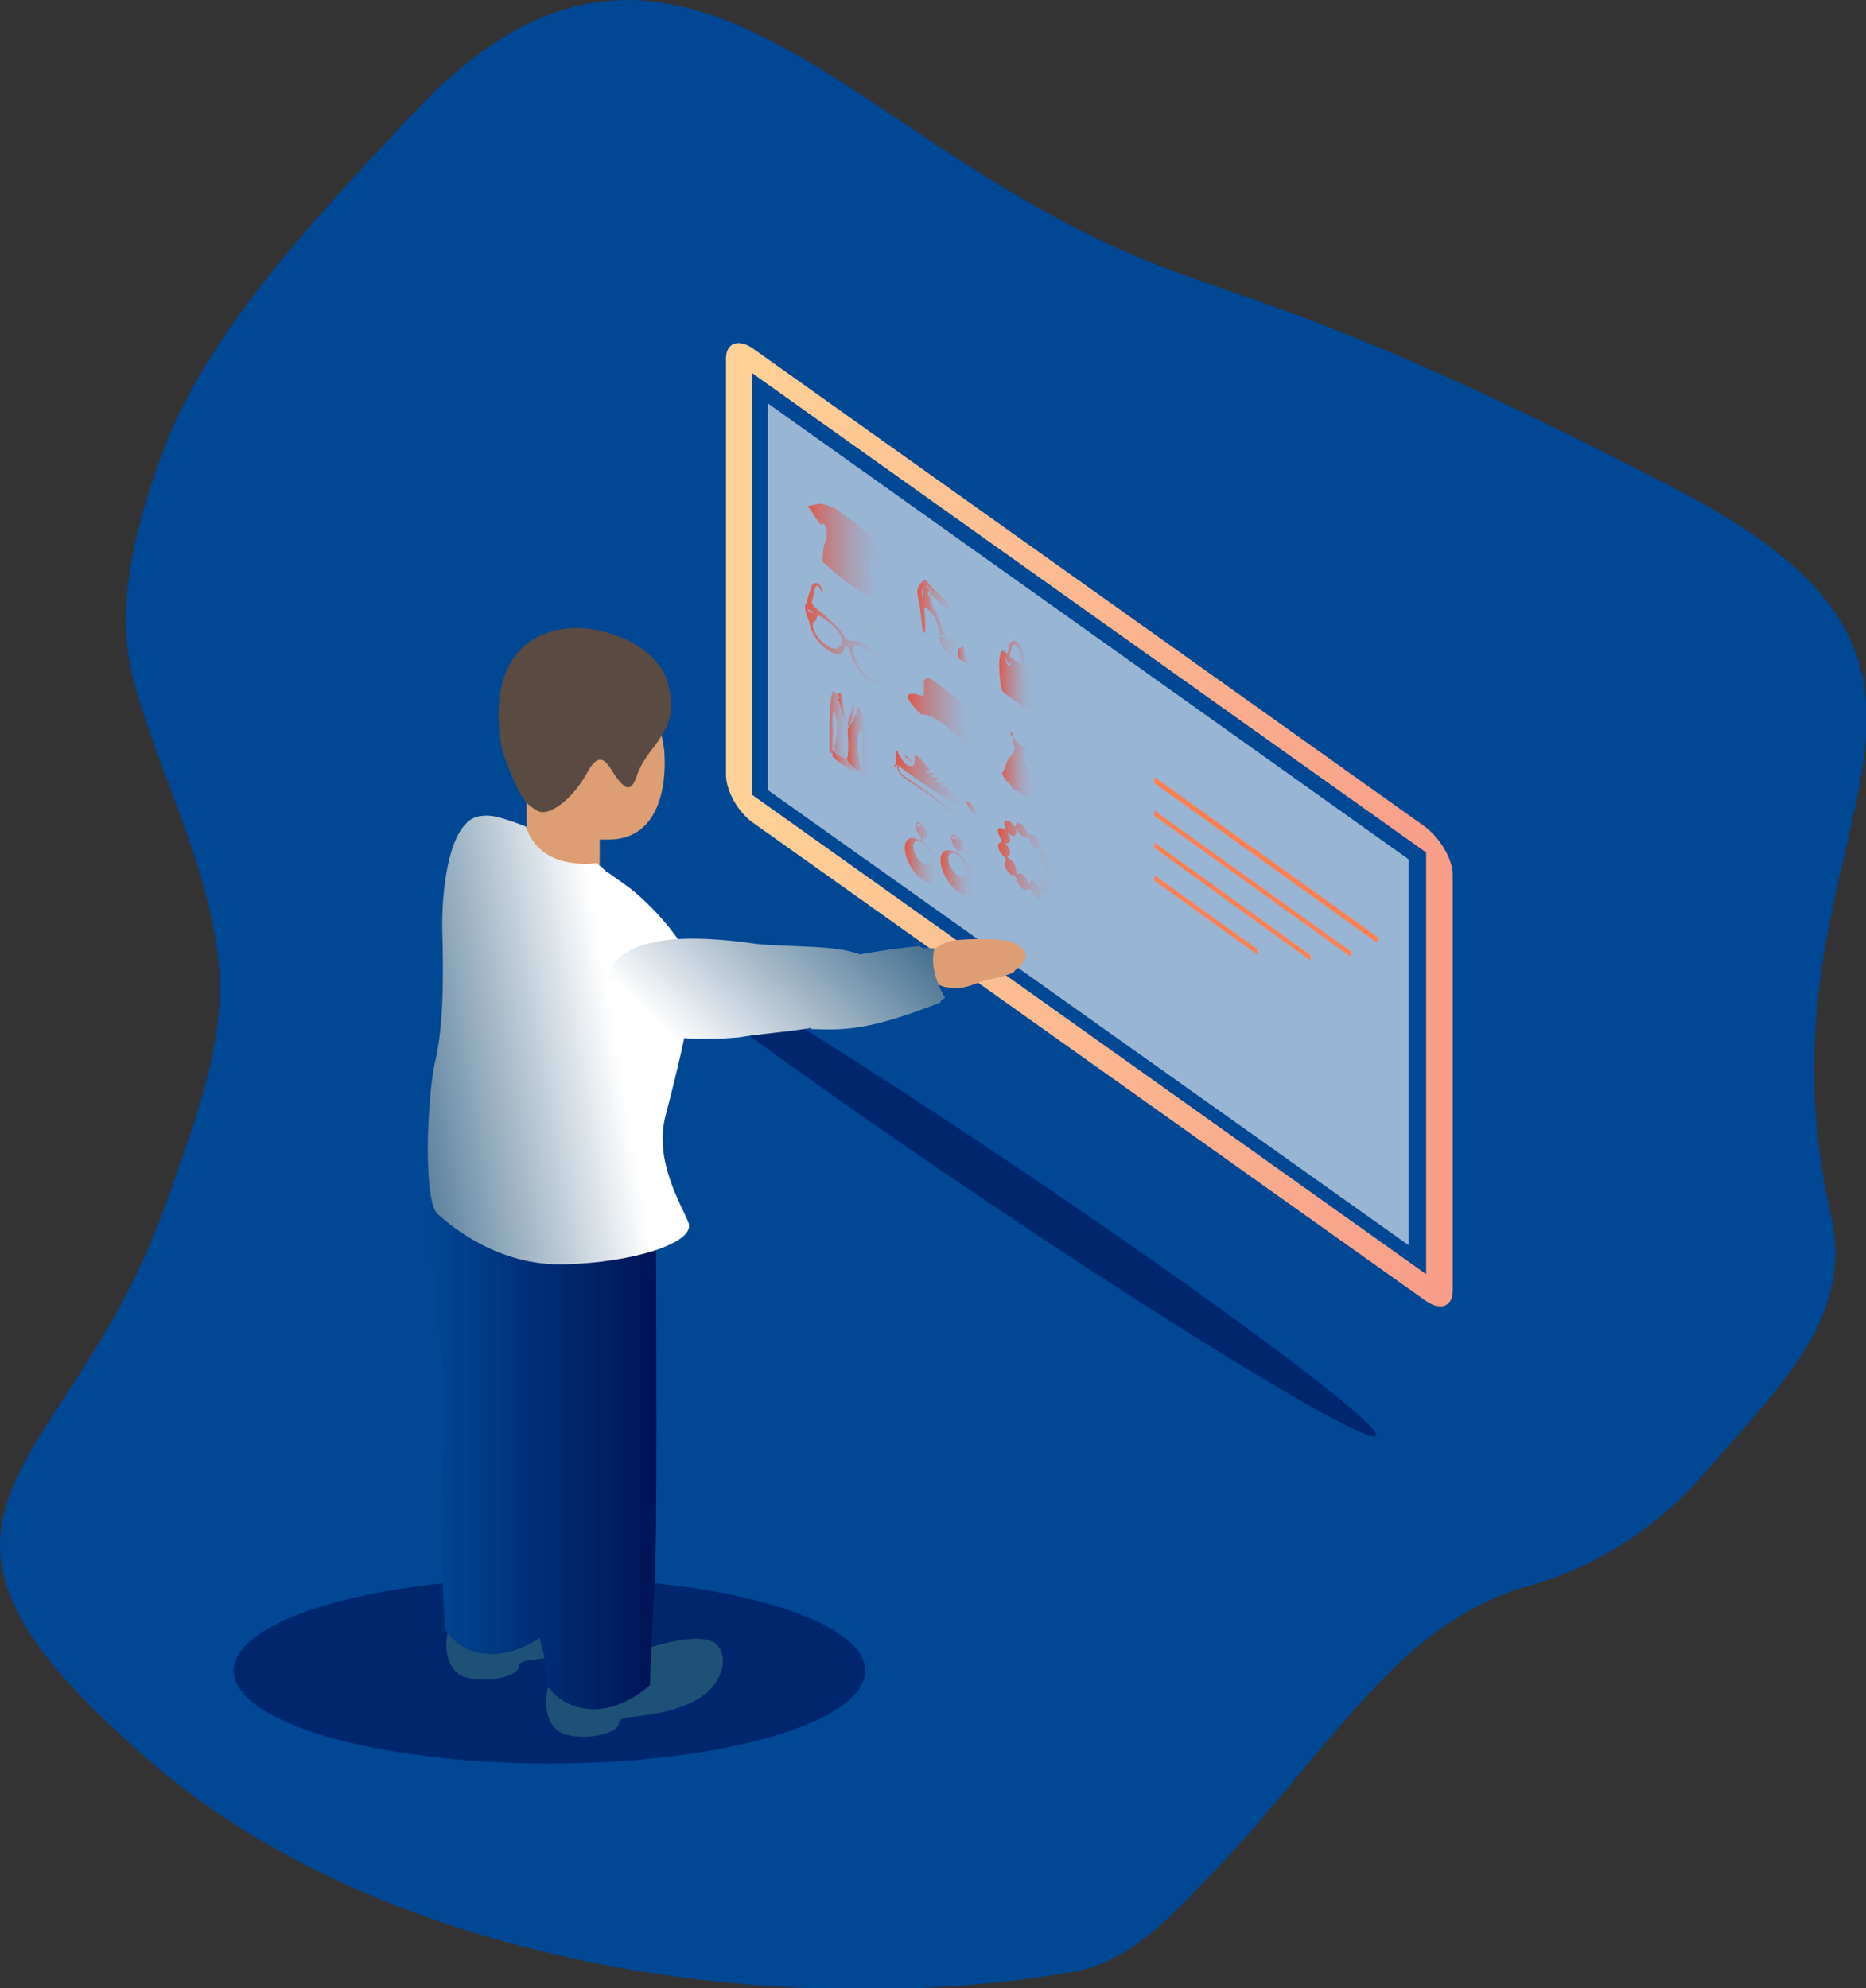 <?xml version="1.0" encoding="utf-8"?>
<!-- Generator: Adobe Illustrator 21.0.2, SVG Export Plug-In . SVG Version: 6.00 Build 0)  -->
<svg version="1.1" id="Layer_1" xmlns="http://www.w3.org/2000/svg" xmlns:xlink="http://www.w3.org/1999/xlink" x="0px" y="0px"
	 viewBox="0 0 245.2 261.2" style="enable-background:new 0 0 245.2 261.2;" xml:space="preserve">
<rect x="0" y="0" width="245.2" height="261.2" fill="#333333" stroke="none"/>
<style type="text/css">
	.st0{fill:#004794;}
	.st1{opacity:0.6;fill:#001355;enable-background:new    ;}
	.st2{fill:url(#SVGID_1_);}
	.st3{opacity:0.6;fill:#FFFFFF;enable-background:new    ;}
	.st4{fill:url(#SVGID_2_);}
	.st5{fill:#FF7F50;}
	.st6{fill:url(#SVGID_3_);}
	.st7{fill:url(#SVGID_4_);}
	.st8{fill:url(#SVGID_5_);}
	.st9{fill:url(#path3536_1_);}
	.st10{fill:url(#SVGID_6_);}
	.st11{fill:url(#SVGID_7_);}
	.st12{fill:url(#SVGID_8_);}
	.st13{fill:url(#SVGID_9_);}
	.st14{fill:url(#SVGID_10_);}
	.st15{fill:url(#SVGID_11_);}
	.st16{fill:url(#SVGID_12_);}
	.st17{fill:url(#SVGID_13_);}
	.st18{fill:url(#SVGID_14_);}
	.st19{fill:url(#SVGID_15_);}
	.st20{fill:url(#SVGID_16_);}
	.st21{fill:url(#SVGID_17_);}
	.st22{fill:url(#SVGID_18_);}
	.st23{fill:url(#SVGID_19_);}
	.st24{fill:#BE9B53;}
	.st25{fill:#DD9E73;}
	.st26{fill:url(#SVGID_20_);}
	.st27{fill:#1E5177;}
	.st28{fill:url(#SVGID_21_);}
	.st29{fill:#594A42;}
	.st30{fill:url(#SVGID_22_);}
	.st31{fill:url(#SVGID_23_);}
</style>
<path class="st0" d="M182.6,219.7c5.2-5.2,11.4-9.5,18.5-11.4c8.6-2.4,16.9-7.7,23.2-15.1c9.2-10.8,19.4-19.9,16.3-33.5
	c-11.6-50.6,28.6-70-20.1-95.3c-60.2-31.3-60.1-22.7-88.2-39.5s-49.1-40.9-78-10C43,27,27.8,42.7,21.7,58.6
	c-3.6,9.3-6.8,20.9-4.2,30.6c3.4,12.7,10.3,25,11.3,38.3c0.7,10.2-3.5,20.6-6.8,30.1c-13,37.3-41.6,40.5-1.2,74.7
	c30.6,25.8,81.5,33.4,120.1,26.8c8.1-1.4,13.6-8.1,19.1-13.7C167.9,237.1,174.6,227.7,182.6,219.7z"/>
<path class="st1" d="M180.8,188.6c-0.7,1.5-23.5-12.2-50.9-30.6s-49-34.5-48.3-36s23.5,12.2,50.9,30.6S181.5,187.1,180.8,188.6z"/>
<ellipse class="st1" cx="72.2" cy="219.5" rx="41.5" ry="12.2"/>
<g>
	
		<linearGradient id="SVGID_1_" gradientUnits="userSpaceOnUse" x1="84.181" y1="125.136" x2="188.065" y2="125.136" gradientTransform="matrix(0.919 -1.852308e-02 0 1 18.017 -14.255)">
		<stop  offset="0" style="stop-color:#FFD297"/>
		<stop  offset="1" style="stop-color:#F89D89"/>
	</linearGradient>
	<path class="st2" d="M187.1,108.5L99.1,45.9c-2-1.5-3.7-0.9-3.7,1.2v54.7c0,2.1,1.6,5,3.7,6.4l88.1,62.6c2,1.5,3.7,0.9,3.7-1.2
		v-54.7C190.9,112.9,189.2,110,187.1,108.5z M187.4,167.4l-88.6-63V49l88.6,63V167.4z"/>
	<polygon class="st3" points="100.9,53 100.9,103.8 185.1,163.6 185.1,112.9 	"/>
	<g>
		
			<linearGradient id="SVGID_2_" gradientUnits="userSpaceOnUse" x1="58.944" y1="-133.008" x2="69.747" y2="-133.008" gradientTransform="matrix(1 0.743 0 1 47.166 157.716)">
			<stop  offset="0" style="stop-color:#DD594B"/>
			<stop  offset="5.000000e-02" style="stop-color:#DD594B;stop-opacity:0.91"/>
			<stop  offset="0.19" style="stop-color:#DD594B;stop-opacity:0.67"/>
			<stop  offset="0.34" style="stop-color:#DD594B;stop-opacity:0.46"/>
			<stop  offset="0.48" style="stop-color:#DD594B;stop-opacity:0.3"/>
			<stop  offset="0.62" style="stop-color:#DD594B;stop-opacity:0.17"/>
			<stop  offset="0.75" style="stop-color:#DD594B;stop-opacity:7.000000e-02"/>
			<stop  offset="0.88" style="stop-color:#DD594B;stop-opacity:2.000000e-02"/>
			<stop  offset="1" style="stop-color:#DD594B;stop-opacity:0"/>
		</linearGradient>
		<path class="st4" d="M115.2,74.3l1.7,0.2l-1-1.9c-1.1-1.8-2.3-2.9-2.8-3.3l0,0l0,0c-0.1-0.1-0.2-0.2-0.2-0.2s0,0,0,0l-2.9-2.1
			c0,0,0-0.1,0-0.1c-2-0.9-2.4-0.7-2.4-0.7l-1.5,0.3c0,0,0.6,0.7,0.8,1.1c0.3,0.4,0.9,1.3,0.9,1.3l0.5-0.1c0.6,1.4,0.2,2.4,0.2,2.4
			c-0.4,0.3-0.4,2.6-0.4,2.6c0.9,0.8,2.1,1.9,3.2,2.7c1.9,1.4,3.5,2.2,3.5,2.2c0-0.3-0.2-2.2-0.4-3.2c-0.2-1,0.1-2.3,0.1-2.3
			L115.2,74.3z"/>
		<g>
			<g>
				<polygon class="st5" points="181,123.9 151.7,102.9 151.7,102.1 181,123.1 				"/>
			</g>
			<g>
				<polygon class="st5" points="177.5,125.7 151.7,107.2 151.7,106.5 177.5,125 				"/>
			</g>
			<g>
				<polygon class="st5" points="172.2,126.2 151.7,111.4 151.7,110.7 172.2,125.5 				"/>
			</g>
			<g>
				<polygon class="st5" points="165.2,125.4 151.7,115.7 151.7,115 165.2,124.7 				"/>
			</g>
		</g>
		<g>
			
				<linearGradient id="SVGID_3_" gradientUnits="userSpaceOnUse" x1="108.808" y1="275.632" x2="110.909" y2="275.632" gradientTransform="matrix(0.891 0.64 0 1 28.78 -259.902)">
				<stop  offset="0" style="stop-color:#DD594B"/>
				<stop  offset="5.000000e-02" style="stop-color:#DD594B;stop-opacity:0.91"/>
				<stop  offset="0.19" style="stop-color:#DD594B;stop-opacity:0.67"/>
				<stop  offset="0.34" style="stop-color:#DD594B;stop-opacity:0.46"/>
				<stop  offset="0.48" style="stop-color:#DD594B;stop-opacity:0.3"/>
				<stop  offset="0.62" style="stop-color:#DD594B;stop-opacity:0.17"/>
				<stop  offset="0.75" style="stop-color:#DD594B;stop-opacity:7.000000e-02"/>
				<stop  offset="0.88" style="stop-color:#DD594B;stop-opacity:2.000000e-02"/>
				<stop  offset="1" style="stop-color:#DD594B;stop-opacity:0"/>
			</linearGradient>
			<path class="st6" d="M127.5,86.6c-0.2-0.2-0.5-0.4-0.7-0.6c-0.2-0.5-0.1-0.5-0.1-0.5c-0.1-0.2,0.2-0.3,0-0.4
				c-0.2-0.1-0.3-0.4-0.4,0c-0.1,0.1-0.2,0.1-0.4,0.1c0,0.1,0,0.3,0,0.6c0,0,0,0,0,0.1c0,0,0,0,0,0.1c0,0.1,0,0.2,0,0.3c0,0,0,0,0,0
				c0,0,0,0,0,0.1c0,0,0,0,0,0.1c0.8,0.5,1.5,0.9,1.6,0.9c0.1,0,0.3-0.3,0.2-0.5C127.5,86.7,127.5,86.6,127.5,86.6z M126.8,86.2
				c0.1,0.1,0.3,0.2,0.4,0.4c-0.1,0-0.2-0.1-0.3-0.1C126.9,86.3,126.8,86.3,126.8,86.2z"/>
			
				<linearGradient id="SVGID_4_" gradientUnits="userSpaceOnUse" x1="103.049" y1="272.993" x2="109.275" y2="272.993" gradientTransform="matrix(0.891 0.64 0 1 28.78 -259.902)">
				<stop  offset="0" style="stop-color:#DD594B"/>
				<stop  offset="5.000000e-02" style="stop-color:#DD594B;stop-opacity:0.91"/>
				<stop  offset="0.19" style="stop-color:#DD594B;stop-opacity:0.67"/>
				<stop  offset="0.34" style="stop-color:#DD594B;stop-opacity:0.46"/>
				<stop  offset="0.48" style="stop-color:#DD594B;stop-opacity:0.3"/>
				<stop  offset="0.62" style="stop-color:#DD594B;stop-opacity:0.17"/>
				<stop  offset="0.75" style="stop-color:#DD594B;stop-opacity:7.000000e-02"/>
				<stop  offset="0.88" style="stop-color:#DD594B;stop-opacity:2.000000e-02"/>
				<stop  offset="1" style="stop-color:#DD594B;stop-opacity:0"/>
			</linearGradient>
			<path class="st7" d="M121.2,82.8L121.2,82.8l0.4,0.4l0-0.1c0,0,0-1.9-0.1-2.5c0-0.1,0-0.2,0-0.3c0-0.2-0.1-0.5,0-0.5
				c0.1-0.1,0.4,0.2,0.8,0.6c0.6,0.6,0.9,1.6,1.1,2.6c0,0.1,0.1,0.3,0.1,0.4c0,0,0,0,0.1,0c0,0,0,0,0.1,0c0.1,0,0.2,0.1,0.3,0.1
				c0,0,0,0,0.1,0c0,0,0,0,0.1,0c0-0.1-0.1-0.2-0.1-0.2c-0.6-2-1.3-3-1.6-3.4c-0.3-0.9-0.6-2.1-0.6-2.1l0.3-0.2c0,0,0.1,0.1,0.1,0.1
				c-0.3,0.5,0.1,1.5,0.5,2.4c0.3,0.6,0.6,1.1,0.8,1.7c0.3,0.6,0.4,1.2,0.7,1.8c0,0,0,0.1,0,0.1c0,0,0,0.1,0,0.1
				c-0.1,0-0.2-0.1-0.2-0.1c0,0,0,0-0.1,0c0,0,0,0-0.1,0c-0.1,0-0.2-0.1-0.3-0.1c0,0,0,0-0.1,0c0,0,0,0-0.1,0c-0.1,0-0.1,0-0.1,0
				c0.3,1,0.4,1.1,0.7,1.6c0.2,0.3,0.7,0.6,1,0.9c0.3,0.2,0.4,0.3,0.4,0.3c0,0,0,0,0,0c0,0,0,0,0-0.1c0,0,0,0,0-0.1c0,0,0,0,0,0
				c0-0.1,0-0.2,0-0.3c0,0,0,0,0-0.1c0,0,0,0,0-0.1c0-0.2,0-0.4,0-0.5c0-0.4,0.1-0.4,0.1-0.4c0.1-0.2,0.5,0.1,0.4-0.2
				c-0.1-0.2-0.1-0.3-0.1-0.3c-0.1,0-0.2-0.1-0.5-0.1c-0.3,0-0.7-0.1-1-0.3c0,0,0,0,0,0c0,0,0,0,0-0.1c0,0,0-0.1,0-0.1
				c-0.3-0.6-0.5-1.1-0.7-1.7c-0.2-0.4-0.4-0.9-0.6-1.3c-0.5-1-1.1-2.2-0.8-2.8c1,1.1,2.5,2.3,2.5,2.2c0-0.1,0-0.2,0-0.2
				c-1.6-1.3-3-2.9-3-2.9c-0.1,0.3-0.6,0.4-0.5,0.5c0,0.2,0,0,0.1,0.9c0,0.1,0,0.1,0,0.2l-0.1-0.1c0-0.1,0-0.1,0-0.1
				c0-0.3-0.1-0.5-0.1-0.7c0-0.2,0-0.3,0.1-0.3c0.2-0.1,0.5-0.3,0.6-0.5c0.3,0.4,1.6,2,2.9,2.9l0.1,0v-0.4l0,0
				c-1.1-1-2.7-2.6-2.9-2.9c0-0.1-0.1-0.2-0.1-0.2c-0.4-0.3-1.1,0.5-1.2,1.1c-0.1,0.3-0.1,0.5,0,0.7c0,0.1,0,0.1,0,0.2
				c0,0.2,0.1,0.5,0.2,0.9C121,80.3,121.2,82.8,121.2,82.8z"/>
		</g>
		
			<linearGradient id="SVGID_5_" gradientUnits="userSpaceOnUse" x1="115.032" y1="272.993" x2="120.245" y2="272.993" gradientTransform="matrix(0.891 0.64 0 1 28.78 -259.902)">
			<stop  offset="0" style="stop-color:#DD594B"/>
			<stop  offset="5.000000e-02" style="stop-color:#DD594B;stop-opacity:0.91"/>
			<stop  offset="0.19" style="stop-color:#DD594B;stop-opacity:0.67"/>
			<stop  offset="0.34" style="stop-color:#DD594B;stop-opacity:0.46"/>
			<stop  offset="0.48" style="stop-color:#DD594B;stop-opacity:0.3"/>
			<stop  offset="0.62" style="stop-color:#DD594B;stop-opacity:0.17"/>
			<stop  offset="0.75" style="stop-color:#DD594B;stop-opacity:7.000000e-02"/>
			<stop  offset="0.88" style="stop-color:#DD594B;stop-opacity:2.000000e-02"/>
			<stop  offset="1" style="stop-color:#DD594B;stop-opacity:0"/>
		</linearGradient>
		<path class="st8" d="M135.9,90.7c0-1.1-0.2-1.8-0.2-1.8c-0.1-0.4-0.2-0.8-0.5-1l-0.4-0.3c-0.1-0.8-0.2-1.8-0.6-2.6
			c-0.2-0.3-0.4-0.6-0.6-0.7s-0.4-0.2-0.6-0.1c-0.4,0.2-0.5,1-0.6,1.7l-0.4-0.3c-0.3-0.2-0.5-0.1-0.5,0.2c0,0-0.2,0.5-0.2,1.5
			c0,1,0.2,2.8,0.2,2.8c0.1,0.4,0.2,0.8,0.5,1l3.2,2.3c0.3,0.2,0.5,0.1,0.5-0.2C135.7,93.2,135.9,91.7,135.9,90.7z M133.2,84.7
			c0.1,0,0.2,0,0.3,0.1c0.1,0.1,0.2,0.2,0.3,0.4c0.3,0.6,0.4,1.5,0.5,2.2l-1.6-1.1C132.8,85.6,132.9,84.9,133.2,84.7z M132.5,87.4
			c-0.2-0.1-0.3-0.4-0.3-0.6c0-0.1,0-0.2,0.1-0.2c0,0.1,0,0.2,0,0.2c0,0.1,0.1,0.3,0.2,0.4c0,0,0,0,0,0c0.1,0.1,0.2,0,0.2-0.1
			c0-0.1,0-0.1,0-0.2c0.1,0.1,0.1,0.2,0.1,0.3C132.8,87.5,132.7,87.5,132.5,87.4z M134.6,88.9c-0.2-0.1-0.3-0.4-0.3-0.6
			c0-0.1,0-0.2,0.1-0.2c0,0.1,0,0.2,0,0.2c0,0.1,0.1,0.3,0.2,0.4c0.1,0.1,0.2,0.1,0.2-0.1c0,0,0-0.1,0-0.2c0.1,0.1,0.1,0.2,0.1,0.3
			C134.9,89,134.8,89,134.6,88.9z"/>
		<g>
			
				<linearGradient id="path3536_1_" gradientUnits="userSpaceOnUse" x1="86.509" y1="283.873" x2="98.947" y2="283.873" gradientTransform="matrix(0.891 0.64 0 1 28.78 -259.902)">
				<stop  offset="0" style="stop-color:#DD594B"/>
				<stop  offset="5.000000e-02" style="stop-color:#DD594B;stop-opacity:0.91"/>
				<stop  offset="0.19" style="stop-color:#DD594B;stop-opacity:0.67"/>
				<stop  offset="0.34" style="stop-color:#DD594B;stop-opacity:0.46"/>
				<stop  offset="0.48" style="stop-color:#DD594B;stop-opacity:0.3"/>
				<stop  offset="0.62" style="stop-color:#DD594B;stop-opacity:0.17"/>
				<stop  offset="0.75" style="stop-color:#DD594B;stop-opacity:7.000000e-02"/>
				<stop  offset="0.88" style="stop-color:#DD594B;stop-opacity:2.000000e-02"/>
				<stop  offset="1" style="stop-color:#DD594B;stop-opacity:0"/>
			</linearGradient>
			<path id="path3536" class="st9" d="M106.3,80.1l0.3,0.2c0.1,0.1,0.2,0.1,0.2,0.2c0,0.1-0.1,0.1-0.2,0l-0.3-0.2
				c-0.1-0.1-0.2-0.1-0.2-0.2C106.2,80,106.2,80.1,106.3,80.1z M107.1,81.6c0.1,0,0.1-0.1,0.2-0.2c0-0.4,0.1-0.7,0.6-0.4
				c0.4,0.3,2.1,1.4,2.6,2.6c0.1,0.3,0.1,0.8,0.1,1c-0.2,0.4-0.6,0.9-1.6,0.4c-0.2-0.1-0.6-0.4-0.9-0.6c-0.9-0.8-1.2-1.6-1.3-2.2
				C106.8,81.9,107,81.7,107.1,81.6z M112.3,84.9c0.6-0.4,2.2,0.8,2.6,1.2c0.5,0.4,0.6,0.9,0.6,1.3c0,0.2,0.1,0.3,0.2,0.5
				c0.1,0.3,0.3,0.7,0.2,0.9c-0.1,0.4-0.5,0.9-1.7,0.1c-1.3-0.9-1.8-2.2-2-3C112.1,85.5,112.1,85,112.3,84.9L112.3,84.9z M116,87.1
				l0.3,0.2c0.1,0.1,0.2,0.1,0.2,0.2c0,0.1-0.1,0.1-0.2,0l-0.3-0.2c-0.1-0.1-0.2-0.1-0.2-0.2C115.9,87,115.9,87,116,87.1z
				 M106.3,81.6c0.1,0.7,0.5,2,1.7,3.2c0.2,0.2,0.6,0.5,0.9,0.7c0.6,0.4,1.7,0.9,2-0.1c0.1-0.2,0.1-0.5,0.2-0.5c0.1,0,0.1,0,0.2,0.1
				c0.1,0.1,0.2,0.1,0.2,0.2c0.1,0.2,0.2,0.5,0.3,0.9c0.3,0.8,1,2.3,2.1,3.1c0,0,2.2,1.8,2.5-0.3c0-0.2,0.2-0.5,0.3-0.7
				c0.1-0.1,0.1-0.3,0.1-0.5c0-0.2,0-0.3,0-0.5c-0.1-0.3-0.3-0.7-0.4-1c-0.1-0.7-0.3-1.6-0.5-2.3c-0.1-0.3-0.3-0.8-0.5-1.1
				c-0.2-0.3-0.5-0.5-0.8-0.4c-0.1,0-0.1,0.1-0.1,0.1c-0.1,0.1,0,0.3,0.1,0.4c0.1,0.1,0.2,0,0.3-0.1c0.1,0,0.1,0,0.2,0
				c0.4,0.3,0.6,2,0.6,2l0.1,0.8c0,0.3-0.1,0.4-0.4,0.2c-0.9-0.6-2.2-1.5-2.9-1.6c-0.2,0-0.5,0-0.7,0c-0.2,0-0.4-0.1-0.5-0.2
				c-0.2-0.1-0.3-0.3-0.4-0.5c-0.2-0.3-0.5-0.8-0.8-1c-0.8-0.9-2.1-2-3-2.7c-0.2-0.2-0.4-0.5-0.4-0.7l0.2-1c0,0,0.2-1.4,0.6-1.1
				c0.1,0.1,0.2,0.2,0.2,0.3c0.1,0.2,0.2,0.4,0.3,0.5c0.1,0.1,0.2,0,0.1-0.2c0-0.1-0.1-0.2-0.1-0.3c-0.3-0.6-0.5-0.7-0.8-0.7
				c-0.2,0-0.4,0.2-0.5,0.3c-0.2,0.5-0.5,1.4-0.6,1.9c-0.1,0.2-0.1,0.4,0,0.5c0,0-0.1,0-0.2,0.1c-0.1,0-0.1,0.1-0.1,0.3
				c0,0,0,0.4,0.1,0.8C106,80.8,106.2,81.3,106.3,81.6"/>
		</g>
		<g>
			
				<linearGradient id="SVGID_6_" gradientUnits="userSpaceOnUse" x1="101.651" y1="284.774" x2="112.13" y2="284.774" gradientTransform="matrix(0.891 0.64 0 1 28.78 -259.902)">
				<stop  offset="0" style="stop-color:#DD594B"/>
				<stop  offset="5.000000e-02" style="stop-color:#DD594B;stop-opacity:0.91"/>
				<stop  offset="0.19" style="stop-color:#DD594B;stop-opacity:0.67"/>
				<stop  offset="0.34" style="stop-color:#DD594B;stop-opacity:0.46"/>
				<stop  offset="0.48" style="stop-color:#DD594B;stop-opacity:0.3"/>
				<stop  offset="0.62" style="stop-color:#DD594B;stop-opacity:0.17"/>
				<stop  offset="0.75" style="stop-color:#DD594B;stop-opacity:7.000000e-02"/>
				<stop  offset="0.88" style="stop-color:#DD594B;stop-opacity:2.000000e-02"/>
				<stop  offset="1" style="stop-color:#DD594B;stop-opacity:0"/>
			</linearGradient>
			<path class="st10" d="M126.6,95.5v-2c0-0.7-0.5-1.6-1.1-2l-3-2.2c-0.6-0.4-1.1-0.2-1.1,0.4v1.8c-0.7-0.3-2.1-0.6-2.1,0
				c0,0.4,0.6,1.3,1.7,2.3l0.1,0.1l0,0c0.4-0.2,1.6,0.3,3,1.3c1.3,1,2.5,2.2,2.9,2.9l0,0.1l0,0c1,0.4,1.5,0.5,1.5,0
				C128.6,97.9,127.6,96.5,126.6,95.5z M121.4,91.9L121.4,91.9C121.4,92,121.4,91.9,121.4,91.9z"/>
		</g>
		<g>
			
				<linearGradient id="SVGID_7_" gradientUnits="userSpaceOnUse" x1="115.349" y1="284.963" x2="120.55" y2="284.963" gradientTransform="matrix(0.891 0.64 0 1 28.78 -259.902)">
				<stop  offset="0" style="stop-color:#DD594B"/>
				<stop  offset="5.000000e-02" style="stop-color:#DD594B;stop-opacity:0.91"/>
				<stop  offset="0.19" style="stop-color:#DD594B;stop-opacity:0.67"/>
				<stop  offset="0.34" style="stop-color:#DD594B;stop-opacity:0.46"/>
				<stop  offset="0.48" style="stop-color:#DD594B;stop-opacity:0.3"/>
				<stop  offset="0.62" style="stop-color:#DD594B;stop-opacity:0.17"/>
				<stop  offset="0.75" style="stop-color:#DD594B;stop-opacity:7.000000e-02"/>
				<stop  offset="0.88" style="stop-color:#DD594B;stop-opacity:2.000000e-02"/>
				<stop  offset="1" style="stop-color:#DD594B;stop-opacity:0"/>
			</linearGradient>
			<path class="st11" d="M135.7,105c0.1,0,0.2,0,0.2,0.1c0.1,0.1,0.1,0,0.1-0.1c0-0.1,0.2,0.1,0.1-0.1c-0.1-0.2-0.2-0.7-0.3-1.1
				c-0.1-0.4-0.3-1.2-0.4-1.6c-0.1-0.4-0.8-2.3-0.9-2.7c-0.1-0.4,0.1-0.8,0.1-0.8s0.1-0.5,0.1-0.5c0,0,0-0.1,0-0.1
				c0,0,0.1,0,0.1-0.1c0,0,0,0,0-0.1c0,0,0,0,0-0.1l0,0c0.1,0.1,0.1,0,0.2,0c0.1,0,0-0.1,0-0.1c0-0.1,0-0.1-0.1-0.2
				c0-0.1-0.1,0-0.1,0c-0.2-0.2,0,0.1-0.1,0.1c0,0-0.1,0,0,0.1c0,0-0.1,0-0.1,0.1c0,0,0,0,0,0.1c0,0,0,0,0,0.1c0,0,0,0,0,0
				c0,0-0.1,0-0.1,0c0,0-0.1-0.1-0.1,0c0,0-0.1-0.1-0.1,0c0,0-0.3-0.2-0.4-0.2c-0.1-0.1-0.4-0.4-0.4-0.4c0-0.1-0.1-0.2-0.1-0.2
				c0-0.1-0.1-0.1-0.1-0.1c0-0.1,0-0.1-0.1-0.1c0,0,0,0,0,0c0,0,0-0.1,0-0.1c0,0,0,0,0,0c0-0.1,0-0.1-0.1-0.2c0,0,0-0.1,0-0.1
				c-0.1-0.1,0.1-0.1-0.1-0.3c0,0,0-0.1-0.1-0.1c0,0-0.1,0-0.1,0.1c0,0.1-0.1,0,0,0.2c0.1,0.2,0.1,0.2,0.2,0.2l0,0c0,0,0,0.1,0,0.1
				c0,0,0,0,0,0c0,0,0,0.1,0.1,0.1c0,0,0,0,0,0c0,0.1,0.1,0.7,0.1,0.7s0.2,0.7,0.1,1c-0.1,0.2-0.8,1.1-0.9,1.3
				c-0.1,0.2-0.3,0.8-0.4,1.1c-0.1,0.3-0.3,0.5-0.3,0.6c-0.1,0.1,0.1,0.1,0.1,0.2c0,0.1,0,0.2,0.1,0.3c0.1,0.1,0.2,0.1,0.2,0.3
				c0.1,0.1,0.2,0.3,0.3,0.3c0.1,0.1,0.5,0.5,0.5,0.6c0,0.1,0.4,0.6,0.5,0.5c0.1,0,0.4,0.1,0.5,0.2c0.1,0.1,0.4,0.3,0.5,0.5
				c0.2,0.2,0.5,0.3,0.5,0.2c0-0.1,0.4,0.1,0.5,0.2C135.5,105,135.6,105,135.7,105z M134.6,97.7c0,0.1,0.1,0.1,0.1,0.2c0,0,0,0,0,0
				c0,0,0,0,0,0C134.7,97.9,134.6,97.8,134.6,97.7C134.6,97.8,134.6,97.8,134.6,97.7C134.6,97.8,134.5,97.8,134.6,97.7
				C134.5,97.7,134.6,97.7,134.6,97.7z M134.7,97.9C134.7,97.9,134.6,97.9,134.7,97.9c-0.1,0-0.1-0.1-0.1-0.1
				C134.6,97.8,134.6,97.8,134.7,97.9C134.6,97.9,134.7,97.9,134.7,97.9z M134.5,97.8c0,0,0.1,0.1,0.1,0.1c0,0,0,0,0.1,0
				c0,0,0,0,0,0c0,0,0,0.1,0,0C134.6,98,134.6,97.9,134.5,97.8C134.6,97.9,134.6,97.9,134.5,97.8C134.5,97.9,134.5,97.9,134.5,97.8
				C134.5,97.9,134.5,97.8,134.5,97.8z M133,96.6C133,96.6,133,96.6,133,96.6C133,96.6,133,96.6,133,96.6c0.1,0,0.2,0.1,0.2,0.1
				c0,0,0,0,0,0C133.1,96.7,133.1,96.7,133,96.6C133,96.7,133,96.6,133,96.6C133,96.6,133,96.6,133,96.6z M133.1,96.8
				C133.1,96.8,133.1,96.8,133.1,96.8c-0.1,0-0.1,0-0.1-0.1C133,96.7,133,96.7,133.1,96.8C133.1,96.7,133.1,96.7,133.1,96.8z
				 M133.1,96.9C133.1,96.9,133.1,96.9,133.1,96.9c0,0-0.1,0-0.1,0c0,0,0-0.1,0-0.1c0,0,0,0,0,0C133,96.8,133,96.8,133.1,96.9
				C133.1,96.8,133.1,96.8,133.1,96.9C133.1,96.8,133.1,96.8,133.1,96.9C133.1,96.9,133.1,96.9,133.1,96.9z"/>
		</g>
		<g>
			
				<linearGradient id="SVGID_8_" gradientUnits="userSpaceOnUse" x1="90.632" y1="300.849" x2="94.824" y2="300.849" gradientTransform="matrix(0.891 0.64 0 1 28.78 -259.902)">
				<stop  offset="0" style="stop-color:#DD594B"/>
				<stop  offset="5.000000e-02" style="stop-color:#DD594B;stop-opacity:0.91"/>
				<stop  offset="0.19" style="stop-color:#DD594B;stop-opacity:0.67"/>
				<stop  offset="0.34" style="stop-color:#DD594B;stop-opacity:0.46"/>
				<stop  offset="0.48" style="stop-color:#DD594B;stop-opacity:0.3"/>
				<stop  offset="0.62" style="stop-color:#DD594B;stop-opacity:0.17"/>
				<stop  offset="0.75" style="stop-color:#DD594B;stop-opacity:7.000000e-02"/>
				<stop  offset="0.88" style="stop-color:#DD594B;stop-opacity:2.000000e-02"/>
				<stop  offset="1" style="stop-color:#DD594B;stop-opacity:0"/>
			</linearGradient>
			<path class="st12" d="M113.2,101.4C113.2,101.4,113.2,101.4,113.2,101.4c-0.2-0.1-0.4-0.3-0.7-0.5c-0.6-0.4-1-0.9-1.2-1.4
				c-0.2,0.2-0.6,0.1-1.2-0.3l0,0c-0.3-0.2-0.5-0.4-0.7-0.6c0,0,0,0.1,0,0.1c0,0,0,0,0,0.1c0,0.2,0.1,0.3,0,0.4c0,0.1,0,0.1,0,0.1
				c0,0.2,1.1,1.1,1.4,1.2c0.2,0.2,0.4,0.3,1.1,0.8c0.6,0.5,1.2,0.8,1.3,0.5c0,0,0,0,0,0c-0.1-0.1-0.1-0.3,0-0.4
				C113.2,101.5,113.2,101.5,113.2,101.4z"/>
			
				<linearGradient id="SVGID_9_" gradientUnits="userSpaceOnUse" x1="92.794" y1="293.953" x2="94.037" y2="293.953" gradientTransform="matrix(0.891 0.64 0 1 28.78 -259.902)">
				<stop  offset="0" style="stop-color:#DD594B"/>
				<stop  offset="5.000000e-02" style="stop-color:#DD594B;stop-opacity:0.91"/>
				<stop  offset="0.19" style="stop-color:#DD594B;stop-opacity:0.67"/>
				<stop  offset="0.34" style="stop-color:#DD594B;stop-opacity:0.46"/>
				<stop  offset="0.48" style="stop-color:#DD594B;stop-opacity:0.3"/>
				<stop  offset="0.62" style="stop-color:#DD594B;stop-opacity:0.17"/>
				<stop  offset="0.75" style="stop-color:#DD594B;stop-opacity:7.000000e-02"/>
				<stop  offset="0.88" style="stop-color:#DD594B;stop-opacity:2.000000e-02"/>
				<stop  offset="1" style="stop-color:#DD594B;stop-opacity:0"/>
			</linearGradient>
			<path class="st13" d="M111.5,94.8c0,0.1-0.1,0.3-0.1,0.4c0,0.1,0,0.1,0,0.2c0.2-0.2,0.7-1,0.7-1.1c0-0.1,0.2-0.5,0.3-0.6
				c0-0.1,0.1-0.1,0.1-0.1l-0.3-0.5l0.2,0.1c0.1-0.1-0.1-0.4-0.1-0.5c-0.1-0.1-0.2-0.3-0.2-0.4c0-0.1-0.1-0.2-0.1-0.2
				C112.1,92.4,111.9,93.3,111.5,94.8L111.5,94.8z"/>
			
				<linearGradient id="SVGID_10_" gradientUnits="userSpaceOnUse" x1="92.8" y1="296.899" x2="95.821" y2="296.899" gradientTransform="matrix(0.891 0.64 0 1 28.78 -259.902)">
				<stop  offset="0" style="stop-color:#DD594B"/>
				<stop  offset="5.000000e-02" style="stop-color:#DD594B;stop-opacity:0.91"/>
				<stop  offset="0.19" style="stop-color:#DD594B;stop-opacity:0.67"/>
				<stop  offset="0.34" style="stop-color:#DD594B;stop-opacity:0.46"/>
				<stop  offset="0.48" style="stop-color:#DD594B;stop-opacity:0.3"/>
				<stop  offset="0.62" style="stop-color:#DD594B;stop-opacity:0.17"/>
				<stop  offset="0.75" style="stop-color:#DD594B;stop-opacity:7.000000e-02"/>
				<stop  offset="0.88" style="stop-color:#DD594B;stop-opacity:2.000000e-02"/>
				<stop  offset="1" style="stop-color:#DD594B;stop-opacity:0"/>
			</linearGradient>
			<path class="st14" d="M113.5,93.8c-0.1-0.1-0.1-0.1-0.2-0.2c-0.1-0.2-0.4-0.5-0.5-0.6l0,0c0,0-0.1-0.1-0.2-0.2
				c0,0.1,0.1,0.3,0,0.4l0,0l-0.1,0l0.1,0.3c0,0.1,0,0.2-0.1,0.3c-0.1,0.1-0.3,0.5-0.3,0.6c0,0.1-0.6,1-0.7,1.2c0,0,0,0-0.1,0.1
				c0,0.1,0,0.3,0,0.4c0,0,0,0.1,0,0.2l0,0c0.1,1.1,0.1,2.1,0,3c0,0.1,0,0.2-0.1,0.3c0,0,0,0.1,0,0.1c0.2,0.5,0.5,0.9,1.1,1.3
				c0.3,0.2,0.6,0.3,0.7,0.4c0,0,0,0,0,0c0-0.1,0-0.2,0-0.4c0-0.2-0.1-0.5-0.1-0.7c0-0.2-0.1-0.3-0.1-0.5c0-0.1,0-0.3-0.1-0.6
				c-0.1-0.5-0.1-0.8-0.1-1.1c0-0.1,0-0.3,0-0.4c0-0.2,0-0.3,0-0.4c0-0.1,0-0.3,0-0.4l0-0.1c0-0.1,0-0.2,0.1-0.3
				c0-0.1,0-0.1,0.1-0.2l0-0.1c0-0.2,0.1-0.3,0.2-0.3c0.1,0,0.1,0.1,0.1,0.1c0.1,0.3,0.2,1.6,0.1,2c0,0.5,0,1.9,0,2c0,0,0,0.5,0,0.9
				c0,0.2,0,0.4,0,0.5l0,0l0,0c0,0,0,0.1,0,0.1c0,0,0,0.1,0,0.1c-0.1,0.2-0.1,0.2,0.2,0.5c0.1,0.1,0.2,0.2,0.2,0.2
				c0.2,0.1,0.3,0.2,0.4,0.2c0.1-5.9-0.4-8.2-0.4-8.4C113.6,94,113.6,93.9,113.5,93.8z"/>
			
				<linearGradient id="SVGID_11_" gradientUnits="userSpaceOnUse" x1="89.636" y1="296.896" x2="92.873" y2="296.896" gradientTransform="matrix(0.891 0.64 0 1 28.78 -259.902)">
				<stop  offset="0" style="stop-color:#DD594B"/>
				<stop  offset="5.000000e-02" style="stop-color:#DD594B;stop-opacity:0.91"/>
				<stop  offset="0.19" style="stop-color:#DD594B;stop-opacity:0.67"/>
				<stop  offset="0.34" style="stop-color:#DD594B;stop-opacity:0.46"/>
				<stop  offset="0.48" style="stop-color:#DD594B;stop-opacity:0.3"/>
				<stop  offset="0.62" style="stop-color:#DD594B;stop-opacity:0.17"/>
				<stop  offset="0.75" style="stop-color:#DD594B;stop-opacity:7.000000e-02"/>
				<stop  offset="0.88" style="stop-color:#DD594B;stop-opacity:2.000000e-02"/>
				<stop  offset="1" style="stop-color:#DD594B;stop-opacity:0"/>
			</linearGradient>
			<path class="st15" d="M109.4,98.8c0-0.1,0-0.1,0-0.2c0,0,0-0.1,0-0.1l0,0l0,0l0,0c0-0.1,0-0.3,0-0.5c0-0.4,0-0.8,0-0.8
				c0-0.1,0.1-1.4,0-1.9c0-0.5,0-1.7,0.1-1.8c0,0,0,0,0.1,0c0.1,0.1,0.1,0.2,0.2,0.5l0,0.1c0,0.1,0,0.2,0.1,0.3
				c0,0.2,0.1,0.3,0.1,0.4l0,0.1c0,0.1,0,0.3,0,0.4c0,0.1,0,0.2,0,0.4c0,0.1,0,0.2,0,0.3c0,0.3-0.1,0.5-0.1,0.9
				c0,0.2-0.1,0.3-0.1,0.4c0,0.2,0,0.3-0.1,0.4c0,0.1-0.1,0.4-0.1,0.6c0,0.2,0,0.3,0,0.4c0,0,0,0,0.1,0.1c0.1,0.1,0.4,0.4,0.7,0.6
				l0,0c0.6,0.4,0.9,0.5,1.1,0.2c0,0,0,0,0-0.1c0,0,0,0,0,0c0,0,0,0,0,0c0-0.1,0-0.1,0.1-0.2c0.1-0.9,0.1-2.1,0-3.2
				c0-0.1,0-0.1,0-0.2c0,0,0,0,0-0.1c0,0,0-0.1,0-0.1c0,0,0,0,0,0c0,0,0,0,0,0c0,0,0,0,0-0.1c0,0,0-0.1,0-0.1
				c-0.1-0.4-0.7-2-0.7-2.2c-0.1-0.2-0.2-0.9-0.3-1.1c-0.1-0.2-0.1-0.3-0.1-0.3l0.1-0.1l-0.1-0.1l0,0c-0.1-0.2,0-0.3,0-0.4
				c-0.1,0-0.1-0.1-0.2-0.1l0,0c-0.1,0-0.4-0.2-0.5-0.2c-0.1,0-0.1,0-0.2-0.1c-0.1,0-0.1-0.1-0.2,0c-0.1,0.2-0.5,1.7-0.4,7.8
				c0.1,0.1,0.2,0.2,0.4,0.4c0.1,0.1,0.2,0.1,0.2,0.1C109.5,99.2,109.5,99.1,109.4,98.8z M111.1,95.9
				C111.1,95.9,111.2,95.9,111.1,95.9c0.1,0.1,0.1,0.1,0.1,0.2c0,0,0,0.1,0,0.1c0,0.1,0,0.1,0,0.1c0,0,0,0-0.1,0c0,0,0,0,0,0
				c-0.1-0.1-0.2-0.2-0.2-0.3C111,95.9,111,95.8,111.1,95.9z M111.1,96.9C111.1,96.9,111.1,96.9,111.1,96.9
				C111.2,96.9,111.2,96.9,111.1,96.9c0.1,0.1,0.1,0.1,0.1,0.2c0,0,0,0.1,0,0.1c0,0,0,0.1,0,0.1c0,0,0,0-0.1,0c0,0,0,0-0.1,0
				c0,0,0,0,0,0c-0.1-0.1-0.2-0.2-0.2-0.3C111,96.8,111,96.8,111.1,96.9z M111.1,97.9C111.1,97.9,111.1,97.9,111.1,97.9
				C111.2,97.9,111.2,97.9,111.1,97.9c0.1,0.1,0.1,0.2,0.1,0.2c0,0,0,0.1,0,0.1c0,0,0,0,0,0.1c0,0,0,0-0.1,0c0,0,0,0-0.1,0
				c0,0,0,0,0,0c-0.1-0.1-0.2-0.2-0.2-0.3C111,97.8,111,97.8,111.1,97.9z"/>
			
				<linearGradient id="SVGID_12_" gradientUnits="userSpaceOnUse" x1="91.436" y1="293.995" x2="92.704" y2="293.995" gradientTransform="matrix(0.891 0.64 0 1 28.78 -259.902)">
				<stop  offset="0" style="stop-color:#DD594B"/>
				<stop  offset="5.000000e-02" style="stop-color:#DD594B;stop-opacity:0.91"/>
				<stop  offset="0.19" style="stop-color:#DD594B;stop-opacity:0.67"/>
				<stop  offset="0.34" style="stop-color:#DD594B;stop-opacity:0.46"/>
				<stop  offset="0.48" style="stop-color:#DD594B;stop-opacity:0.3"/>
				<stop  offset="0.62" style="stop-color:#DD594B;stop-opacity:0.17"/>
				<stop  offset="0.75" style="stop-color:#DD594B;stop-opacity:7.000000e-02"/>
				<stop  offset="0.88" style="stop-color:#DD594B;stop-opacity:2.000000e-02"/>
				<stop  offset="1" style="stop-color:#DD594B;stop-opacity:0"/>
			</linearGradient>
			<path class="st16" d="M110.5,91c0,0.1-0.1,0.1-0.2,0.1c0,0-0.2,0.1-0.1,0.3l0.2,0.3l-0.3,0.1c0,0,0,0.1,0.1,0.2
				c0.1,0.3,0.3,0.9,0.3,1.1c0,0.1,0.5,1.6,0.7,2.1c0,0,0,0.1,0,0.1c0,0,0,0,0,0c0,0,0,0,0,0c0,0,0,0,0-0.1c0-0.1,0-0.1,0-0.2
				c0-0.2-0.1-0.4-0.1-0.6l0-0.1C110.8,92.5,110.6,91.3,110.5,91C110.6,90.9,110.6,91,110.5,91z"/>
		</g>
		<g>
			
				<linearGradient id="SVGID_13_" gradientUnits="userSpaceOnUse" x1="101.023" y1="294.567" x2="102.627" y2="294.567" gradientTransform="matrix(0.891 0.64 0 1 28.78 -259.902)">
				<stop  offset="0" style="stop-color:#DD594B"/>
				<stop  offset="5.000000e-02" style="stop-color:#DD594B;stop-opacity:0.91"/>
				<stop  offset="0.19" style="stop-color:#DD594B;stop-opacity:0.67"/>
				<stop  offset="0.34" style="stop-color:#DD594B;stop-opacity:0.46"/>
				<stop  offset="0.48" style="stop-color:#DD594B;stop-opacity:0.3"/>
				<stop  offset="0.62" style="stop-color:#DD594B;stop-opacity:0.17"/>
				<stop  offset="0.75" style="stop-color:#DD594B;stop-opacity:7.000000e-02"/>
				<stop  offset="0.88" style="stop-color:#DD594B;stop-opacity:2.000000e-02"/>
				<stop  offset="1" style="stop-color:#DD594B;stop-opacity:0"/>
			</linearGradient>
			<path class="st17" d="M118.8,99.1c0.2,0.4,0.5,0.8,0.8,1c0.1,0,0.1,0.1,0.2,0.1c0.2,0.1,0.4,0.1,0.5,0
				C119.7,99.9,119.2,99.4,118.8,99.1z"/>
			
				<linearGradient id="SVGID_14_" gradientUnits="userSpaceOnUse" x1="100.028" y1="296.461" x2="112.296" y2="296.461" gradientTransform="matrix(0.891 0.64 0 1 28.78 -259.902)">
				<stop  offset="0" style="stop-color:#DD594B"/>
				<stop  offset="5.000000e-02" style="stop-color:#DD594B;stop-opacity:0.91"/>
				<stop  offset="0.19" style="stop-color:#DD594B;stop-opacity:0.67"/>
				<stop  offset="0.34" style="stop-color:#DD594B;stop-opacity:0.46"/>
				<stop  offset="0.48" style="stop-color:#DD594B;stop-opacity:0.3"/>
				<stop  offset="0.62" style="stop-color:#DD594B;stop-opacity:0.17"/>
				<stop  offset="0.75" style="stop-color:#DD594B;stop-opacity:7.000000e-02"/>
				<stop  offset="0.88" style="stop-color:#DD594B;stop-opacity:2.000000e-02"/>
				<stop  offset="1" style="stop-color:#DD594B;stop-opacity:0"/>
			</linearGradient>
			<path class="st18" d="M128.6,107.4C128.6,107.4,128.6,107.4,128.6,107.4c0.2,1.3-1,0.5-2.1,0c-0.5-0.2-1.1-0.6-1.7-1.1
				c-1-0.7-2-1.5-2.6-2c0,0-0.1-0.1-0.1-0.1c-0.8-0.6-2.3-1.5-3.1-2.1c-0.2-0.1-0.4-0.3-0.5-0.4c-0.4-0.4-0.5-0.7-0.4-1
				c0,0-0.1-0.1-0.1-0.1c0,0-0.1-0.1-0.1-0.1c0,0.2,0,0.4,0.1,0.7c0.1,0.2,0.2,0.5,0.5,0.7c0.1,0.1,0.3,0.2,0.5,0.4
				c0.4,0.3,1,0.7,1.6,1.1c0.6,0.4,1.1,0.7,1.5,1c0,0,0.1,0.1,0.1,0.1c0.2,0.2,0.5,0.4,0.8,0.6c0.5,0.4,1.1,0.9,1.7,1.3
				c0.8,0.5,1.3,0.9,1.8,1.1c0.2,0.1,0.4,0.2,0.6,0.3c0.7,0.3,1.4,0.7,1.6,0.3C128.8,108,128.8,107.7,128.6,107.4
				C128.7,107.3,128.7,107.3,128.6,107.4z"/>
			
				<linearGradient id="SVGID_15_" gradientUnits="userSpaceOnUse" x1="100.052" y1="294.652" x2="110.603" y2="294.652" gradientTransform="matrix(0.891 0.64 0 1 28.78 -259.902)">
				<stop  offset="0" style="stop-color:#DD594B"/>
				<stop  offset="5.000000e-02" style="stop-color:#DD594B;stop-opacity:0.91"/>
				<stop  offset="0.19" style="stop-color:#DD594B;stop-opacity:0.67"/>
				<stop  offset="0.34" style="stop-color:#DD594B;stop-opacity:0.46"/>
				<stop  offset="0.48" style="stop-color:#DD594B;stop-opacity:0.3"/>
				<stop  offset="0.62" style="stop-color:#DD594B;stop-opacity:0.17"/>
				<stop  offset="0.75" style="stop-color:#DD594B;stop-opacity:7.000000e-02"/>
				<stop  offset="0.88" style="stop-color:#DD594B;stop-opacity:2.000000e-02"/>
				<stop  offset="1" style="stop-color:#DD594B;stop-opacity:0"/>
			</linearGradient>
			<path class="st19" d="M118,100.5C118,100.5,118,100.6,118,100.5c0.4,0.4,1.1,0.9,2.7,2c2.4,1.7,5,3.4,6.6,4.2c0,0,0,0,0,0
				c-0.1-0.2-0.2-0.5-0.3-0.7c0,0,0-0.1-0.1-0.1c0,0,0-0.1-0.1-0.1c-0.2-0.3-0.4-0.6-0.6-0.9c0,0,0,0,0,0c-0.2-0.1-0.4-0.2-0.6-0.4
				c-0.2-0.2-0.4-0.3-0.6-0.5c-0.1-0.2-0.3-0.4-0.6-0.7c-0.2,0-0.4,0-0.6,0c-0.1,0-0.2-0.3-0.1-0.3c0.1,0,0.3,0,0.4,0
				c-0.1-0.1-0.2-0.2-0.3-0.3c-0.2,0-0.4,0-0.6,0.1c-0.1,0-0.3-0.3-0.2-0.3c0.2,0,0.3-0.1,0.5-0.1c-0.1-0.1-0.2-0.2-0.3-0.3
				c-0.2,0-0.5,0-0.7,0c-0.1,0-0.3-0.3-0.2-0.3c0.2,0,0.4,0,0.6,0c-0.1-0.1-0.1-0.2-0.2-0.2c-0.3-0.1-0.5-0.1-0.8,0
				c-0.1,0-0.3-0.3-0.2-0.3c0.2,0,0.4-0.1,0.6,0c-0.1-0.1-0.1-0.1-0.1-0.1s-1.2-1.6-1.7-1.9c-0.2-0.1-0.3-0.1-0.3,0
				c0,0.4,0,0.9-0.1,1.2c-0.1,0.2-0.3,0.2-0.7,0.1c-0.1,0-0.2-0.1-0.2-0.1c-0.5-0.3-0.8-1-1.1-1.4c-0.1-0.3-0.2-0.5-0.2-0.5
				c-0.3,0.2-0.2,0.7-0.2,1.6c0,0.4-0.3,0.4-0.2,0.6C117.9,100.4,117.9,100.5,118,100.5z"/>
			
				<linearGradient id="SVGID_16_" gradientUnits="userSpaceOnUse" x1="109.949" y1="295.266" x2="112.039" y2="295.266" gradientTransform="matrix(0.891 0.64 0 1 28.78 -259.902)">
				<stop  offset="0" style="stop-color:#DD594B"/>
				<stop  offset="5.000000e-02" style="stop-color:#DD594B;stop-opacity:0.91"/>
				<stop  offset="0.19" style="stop-color:#DD594B;stop-opacity:0.67"/>
				<stop  offset="0.34" style="stop-color:#DD594B;stop-opacity:0.46"/>
				<stop  offset="0.48" style="stop-color:#DD594B;stop-opacity:0.3"/>
				<stop  offset="0.62" style="stop-color:#DD594B;stop-opacity:0.17"/>
				<stop  offset="0.75" style="stop-color:#DD594B;stop-opacity:7.000000e-02"/>
				<stop  offset="0.88" style="stop-color:#DD594B;stop-opacity:2.000000e-02"/>
				<stop  offset="1" style="stop-color:#DD594B;stop-opacity:0"/>
			</linearGradient>
			<path class="st20" d="M128.5,106.7c-0.3-0.5-0.7-0.9-1.1-1.2c-0.2-0.1-0.4-0.3-0.6-0.4c0.2,0.2,0.3,0.5,0.4,0.8
				c0,0,0,0.1,0.1,0.1c0,0,0,0.1,0.1,0.1c0.1,0.2,0.2,0.4,0.2,0.6c0,0,0,0,0,0c0.5,0.2,0.9,0.3,1,0.3c0,0,0,0,0.1-0.1
				C128.6,107,128.6,106.9,128.5,106.7C128.5,106.8,128.5,106.8,128.5,106.7z"/>
		</g>
		<g>
			
				<linearGradient id="SVGID_17_" gradientUnits="userSpaceOnUse" x1="114.962" y1="296.569" x2="123.493" y2="296.569" gradientTransform="matrix(0.891 0.64 0 1 28.78 -259.902)">
				<stop  offset="0" style="stop-color:#DD594B"/>
				<stop  offset="5.000000e-02" style="stop-color:#DD594B;stop-opacity:0.91"/>
				<stop  offset="0.19" style="stop-color:#DD594B;stop-opacity:0.67"/>
				<stop  offset="0.34" style="stop-color:#DD594B;stop-opacity:0.46"/>
				<stop  offset="0.48" style="stop-color:#DD594B;stop-opacity:0.3"/>
				<stop  offset="0.62" style="stop-color:#DD594B;stop-opacity:0.17"/>
				<stop  offset="0.75" style="stop-color:#DD594B;stop-opacity:7.000000e-02"/>
				<stop  offset="0.88" style="stop-color:#DD594B;stop-opacity:2.000000e-02"/>
				<stop  offset="1" style="stop-color:#DD594B;stop-opacity:0"/>
			</linearGradient>
			<path class="st21" d="M131.6,110.3c0,0.1,0,0.1,0,0.2c0,0.1,0,0.1,0,0.2c-0.3-0.1-0.5,0.2-0.4,0.7c0.1,0.4,0.4,0.9,0.7,1.1
				c0,0,0.1,0.1,0.1,0.1c0.1,0.2,0.1,0.3,0.2,0.5c-0.2,0.2-0.2,0.7,0.1,1.2c0.1,0.2,0.3,0.4,0.5,0.6c0.2,0.1,0.4,0.2,0.5,0.1
				c0.1,0.1,0.2,0.3,0.3,0.4c0,0.4,0.3,1,0.7,1.3c0,0,0.1,0.1,0.1,0.1c0.3,0.2,0.6,0.2,0.7-0.1c0.1,0.1,0.2,0.1,0.4,0.2
				c0.1,0.4,0.4,0.7,0.6,0.9c0.1,0.1,0.2,0.1,0.3,0.2c0.3,0.1,0.5-0.2,0.4-0.7c0.1,0,0.2,0,0.3-0.1c0.1,0.1,0.2,0.2,0.3,0.3
				c0.3,0.2,0.5,0.2,0.6,0.1c0.2-0.2,0.1-0.7-0.1-1.2c0-0.1,0.1-0.2,0.1-0.3c0.4,0.2,0.7,0.1,0.7-0.4c0,0,0,0,0,0c0,0,0,0,0,0
				c0-0.4-0.3-1-0.7-1.3c0-0.2-0.1-0.3-0.1-0.5c0.3-0.1,0.4-0.5,0.1-1c-0.2-0.5-0.6-0.9-1-1c-0.1-0.2-0.2-0.3-0.3-0.5
				c0.1-0.3-0.1-0.9-0.4-1.3c-0.3-0.4-0.8-0.6-1-0.4c-0.1-0.1-0.2-0.2-0.4-0.3c-0.1-0.5-0.5-1-0.8-1.2c-0.4-0.2-0.7,0-0.6,0.4
				c-0.1,0-0.2-0.1-0.3-0.1c-0.3-0.5-0.7-0.8-1-0.7c-0.3,0.1-0.3,0.5-0.1,1c-0.1,0.1-0.1,0.1-0.2,0.2c-0.4-0.3-0.7-0.3-0.8,0
				C131.1,109.3,131.3,109.9,131.6,110.3z M132,110.7c0.3,0.2,0.6,0.1,0.7-0.1c0.1-0.3,0-0.7-0.3-1.1c0,0,0.1-0.1,0.1-0.1
				c0.1,0.1,0.2,0.3,0.3,0.3c0.2,0.1,0.4,0.2,0.5,0.1c0.2-0.1,0.3-0.4,0.2-0.8c0.1,0,0.1,0,0.2,0c0.1,0.4,0.4,0.7,0.7,0.9
				c0,0,0.1,0,0.1,0.1c0.3,0.2,0.6,0.1,0.6-0.2c0.1,0.1,0.2,0.1,0.2,0.2c0,0.3,0.2,0.8,0.4,1.1c0.1,0.1,0.2,0.2,0.3,0.3
				c0.2,0.1,0.4,0.2,0.5,0.1c0.1,0.1,0.1,0.2,0.2,0.3c-0.2,0.2-0.2,0.5,0,0.9l0,0c0.1,0.4,0.4,0.7,0.6,0.8c0.1,0,0.1,0.1,0.2,0.1
				c0,0.1,0,0.2,0.1,0.3c-0.3-0.1-0.5,0.1-0.5,0.5c0,0,0,0,0,0c0,0,0,0,0,0c0,0.4,0.2,0.8,0.5,1.1c0,0.1,0,0.1-0.1,0.2
				c-0.3-0.3-0.6-0.4-0.8-0.2c-0.2,0.2-0.2,0.6,0,1c-0.1,0-0.1,0-0.2,0c-0.2-0.4-0.5-0.7-0.8-0.8c-0.3-0.1-0.5,0.2-0.4,0.5
				c-0.1,0-0.2-0.1-0.2-0.1c-0.1-0.4-0.3-0.8-0.6-1.1c-0.3-0.3-0.6-0.3-0.8-0.1c-0.1-0.1-0.1-0.2-0.2-0.3c0.1-0.2,0-0.7-0.2-1.1
				c-0.2-0.4-0.6-0.7-0.8-0.7c0-0.1-0.1-0.2-0.1-0.3c0.2,0,0.4-0.3,0.3-0.7c-0.1-0.4-0.4-0.8-0.7-1.1c0,0,0-0.1,0-0.1
				C132,110.7,132,110.7,132,110.7z"/>
		</g>
		<g>
			
				<linearGradient id="SVGID_18_" gradientUnits="userSpaceOnUse" x1="101.252" y1="305.32" x2="106.207" y2="305.32" gradientTransform="matrix(0.891 0.64 0 1 28.78 -259.902)">
				<stop  offset="0" style="stop-color:#DD594B"/>
				<stop  offset="5.000000e-02" style="stop-color:#DD594B;stop-opacity:0.91"/>
				<stop  offset="0.19" style="stop-color:#DD594B;stop-opacity:0.67"/>
				<stop  offset="0.34" style="stop-color:#DD594B;stop-opacity:0.46"/>
				<stop  offset="0.48" style="stop-color:#DD594B;stop-opacity:0.3"/>
				<stop  offset="0.62" style="stop-color:#DD594B;stop-opacity:0.17"/>
				<stop  offset="0.75" style="stop-color:#DD594B;stop-opacity:7.000000e-02"/>
				<stop  offset="0.88" style="stop-color:#DD594B;stop-opacity:2.000000e-02"/>
				<stop  offset="1" style="stop-color:#DD594B;stop-opacity:0"/>
			</linearGradient>
			<path class="st22" d="M121.2,110.5c0-0.1,0-0.3,0-0.4c0.4,0.2,0.7,0.1,0.7-0.4c0-0.5-0.4-1.2-0.8-1.5c-0.5-0.3-0.8-0.2-0.8,0.3
				c0,0.5,0.3,1.1,0.7,1.5c0,0.1,0,0.3,0,0.5c-1.2-0.8-2.1-0.4-2.1,0.9c0,1.4,1,3.2,2.2,4.1c1.2,0.9,2.2,0.5,2.2-0.9
				C123.4,113.2,122.4,111.4,121.2,110.5z M120.9,108.5c-0.2-0.1-0.3,0.3-0.4,0.1c-0.1-0.3,0-0.4,0.3-0.4c0.2,0.1,0.5,0.3,0.6,0.6
				C121.5,109,121.2,108.5,120.9,108.5z M121.2,113.4c-0.7-0.5-1.2-1.4-1.2-2.2c0-0.7,0.5-0.9,1.2-0.5c0.7,0.5,1.2,1.4,1.2,2.2
				C122.3,113.7,121.8,113.9,121.2,113.4z"/>
			
				<linearGradient id="SVGID_19_" gradientUnits="userSpaceOnUse" x1="106.495" y1="303.561" x2="111.45" y2="303.561" gradientTransform="matrix(0.891 0.64 0 1 28.78 -259.902)">
				<stop  offset="0" style="stop-color:#DD594B"/>
				<stop  offset="5.000000e-02" style="stop-color:#DD594B;stop-opacity:0.91"/>
				<stop  offset="0.19" style="stop-color:#DD594B;stop-opacity:0.67"/>
				<stop  offset="0.34" style="stop-color:#DD594B;stop-opacity:0.46"/>
				<stop  offset="0.48" style="stop-color:#DD594B;stop-opacity:0.3"/>
				<stop  offset="0.62" style="stop-color:#DD594B;stop-opacity:0.17"/>
				<stop  offset="0.75" style="stop-color:#DD594B;stop-opacity:7.000000e-02"/>
				<stop  offset="0.88" style="stop-color:#DD594B;stop-opacity:2.000000e-02"/>
				<stop  offset="1" style="stop-color:#DD594B;stop-opacity:0"/>
			</linearGradient>
			<path class="st23" d="M125.9,112.1c0-0.1,0-0.3,0-0.4c0.4,0.2,0.7,0.1,0.7-0.4c0-0.5-0.4-1.2-0.8-1.5c-0.5-0.3-0.8-0.2-0.8,0.3
				c0,0.5,0.3,1.1,0.7,1.5c0,0.1,0,0.3,0,0.5c-1.2-0.8-2.1-0.4-2.1,0.9c0,1.4,1,3.2,2.2,4.1c1.2,0.9,2.2,0.5,2.2-0.9
				C128,114.7,127.1,113,125.9,112.1z M125.6,110.1c-0.2-0.1-0.3,0.3-0.4,0.1c-0.1-0.3,0-0.4,0.3-0.4c0.2,0.1,0.5,0.3,0.6,0.6
				C126.2,110.6,125.8,110.1,125.6,110.1z M125.8,115c-0.7-0.5-1.2-1.4-1.2-2.2c0-0.7,0.5-0.9,1.2-0.5c0.7,0.5,1.2,1.4,1.2,2.2
				C127,115.3,126.5,115.5,125.8,115z"/>
		</g>
	</g>
</g>
<g>
	<path class="st24" d="M101.1,125.5L101.1,125.5C101.1,125.5,101.1,125.5,101.1,125.5L101.1,125.5z"/>
	<g>
		<path class="st25" d="M77.4,151.8c0.3,1.8,0.8,2.7,1.7,3.8c0.4,0.4,2.3,4.2,2.6,4.2c0.4,0.2,2.9,2.4,3.7-1.6
			c0.2-0.4-0.5-3.8-1.8-6.9C81.6,146.6,77.1,148.9,77.4,151.8z"/>
		
			<linearGradient id="SVGID_20_" gradientUnits="userSpaceOnUse" x1="429.07" y1="78.384" x2="434.729" y2="39.901" gradientTransform="matrix(-0.6 0.8 0.8 0.6 281.586 -252.557)">
			<stop  offset="0" style="stop-color:#FFFFFF"/>
			<stop  offset="1" style="stop-color:#F7CE84"/>
		</linearGradient>
		<path class="st26" d="M67.4,135.8c0,0,0.1,0.1,0,0.3c1,4,2.7,6.1,9,14.7c0.1-0.1,0.6,0.3,0.7,0.5c1.3-1.6,2.4-2.3,4.7-2.3
			c-0.1-0.4-0.4-1.9-0.4-1.9c-0.8-2.4-2-4.7-3.3-7.3c0.4-3.5-1.6-8.8-2.1-13.6c-1-7.7-3.2-18.9-10.9-17.5
			c-6.3,1.2-4.5,11.2-1.6,18.6C65.1,129.9,66.2,133.1,67.4,135.8L67.4,135.8L67.4,135.8z"/>
	</g>
	<path class="st27" d="M72.5,208.9c1.9-0.6,6.9-1.9,8.5-0.4c1.7,1.5,1.2,5.8-3.7,7.9c-5,2.1-9.1,1.2-9.1,2.5c0,1.2-3.7,2.3-6.9,1.5
		c-3.1-0.8-3.3-5.6-1.5-8.1C61.5,209.9,67.9,210.8,72.5,208.9z"/>
	<path class="st27" d="M85.6,216.4c1.9-0.6,6.9-1.9,8.5-0.4c1.7,1.5,1.2,5.8-3.7,7.9c-5,2.1-9.1,1.2-9.1,2.5c0,1.2-3.7,2.3-6.9,1.5
		c-3.1-0.8-3.3-5.6-1.5-8.1C74.8,217.4,81,218,85.6,216.4z"/>
	
		<linearGradient id="SVGID_21_" gradientUnits="userSpaceOnUse" x1="56.389" y1="75.098" x2="86.228" y2="75.098" gradientTransform="matrix(1 0 0 -1 0 264)">
		<stop  offset="0" style="stop-color:#004794"/>
		<stop  offset="1" style="stop-color:#001355"/>
	</linearGradient>
	<path class="st28" d="M86.2,162.1c-2.9-1.7-8.7-2.3-13.1-1.5c0-2.3,0-4.2,0-5.8c-3.9-2.5-13.1-2.5-16.6,0.8
		c-0.4,13.3,2.7,24.5,1.9,32.8c-0.8,8.3-0.2,23.7,0.2,25.8c1.7,2.9,6.6,4.8,12.3,1c0.2,0.8,0.4,1.7,0.6,2.3c0.2,2.1,0.2,3.5,0.4,3.9
		c1.9,3.1,7.5,5.2,13.5,0c0,0,0.2-5.2,0.6-13.1C86.4,201.2,86.2,173.6,86.2,162.1z"/>
	<path class="st25" d="M76.2,87.1c-5.6,0-9.8,5.2-9.1,11.6c0.2,2.1,1,3.9,2.1,5.6v11.4h9.6v-5.4c0.4,0,0.8,0,1.2,0
		c5.6,0,7.7-5.2,7.3-11.6C86.6,92.3,81.8,87.1,76.2,87.1z"/>
	<path class="st29" d="M73.1,82.8c5-1.2,12.7,1.5,14.5,6.4c1.2,3.9,0.6,5.8-1.5,8.7c-0.6,0.8-1.7,2.1-2.3,3.7
		c-0.8,2.5-1.5,2.3-2.9,0.4c-1.2-1.9-2.1-3.7-3.9-0.2c-1.9,3.3-4.8,5.4-6.2,4.8c-2.1-1-2.7-2.5-4.6-7.3C65.4,96.7,63.5,85,73.1,82.8
		z"/>
	
		<linearGradient id="SVGID_22_" gradientUnits="userSpaceOnUse" x1="30.989" y1="99.675" x2="70.032" y2="99.675" gradientTransform="matrix(0.986 -0.166 -0.166 -0.986 28.171 244.698)">
		<stop  offset="0" style="stop-color:#1E5177"/>
		<stop  offset="0.462" style="stop-color:#84A0B5"/>
		<stop  offset="1" style="stop-color:#FFFFFF"/>
	</linearGradient>
	<path class="st30" d="M87.4,146.8c1.5-5.8,4.4-16.8,3.3-20.2c-0.8-3.3-6.2-8.9-8.9-10.6c-0.2-0.2-0.6-0.4-0.8-0.6l0,0l0,0
		c-0.4-0.2-0.8-0.6-1.2-0.8c0,0-0.2,0-0.2-0.2c-0.2-0.2-0.4-0.2-0.4-0.4l0,0c-0.2-0.2-0.4-0.2-0.6-0.4l-0.2-0.2
		c-3.9,0.4-7.9-0.6-9.3-4.8c-0.4-0.2-0.6-0.2-1-0.4l0,0l0,0c-0.2,0-0.4-0.2-0.6-0.2l0,0l0,0c-1.7-0.6-3.1-1-4.2-0.8
		c-3.9,0.2-5.2,8.1-5.2,14.5c0.2,6.6,0.2,13.3-1,18.1c-1,5-1.5,17.9,0.4,19.7c1.9,1.7,8.1,6.9,16.8,6.6c8.5-0.2,17-2.7,16.2-5.4
		C89.5,158.2,86,152.6,87.4,146.8z"/>
	<g>
		<path class="st25" d="M124.3,129.7c1.9,0.3,2.7,0,4.3-0.6c0.5-0.3,4.6-1,4.7-1.5c0.2-0.4,3.5-2.2-0.5-3.9c-0.4-0.2-3.8-0.5-7-0.2
			C120.5,124.1,121.3,129.2,124.3,129.7z"/>
		
			<linearGradient id="SVGID_23_" gradientUnits="userSpaceOnUse" x1="-192.269" y1="173.037" x2="-186.61" y2="134.554" gradientTransform="matrix(0.615 0.788 0.788 -0.615 100.729 369.687)">
			<stop  offset="0" style="stop-color:#1E5177"/>
			<stop  offset="0.462" style="stop-color:#84A0B5"/>
			<stop  offset="1" style="stop-color:#FFFFFF"/>
		</linearGradient>
		<path class="st31" d="M106.3,135.1c0,0,0.2-0.1,0.3,0.1c4,0.1,7.1,0.4,17-3.5c-0.1-0.2,0.4-0.5,0.6-0.6c-1.1-1.8-2-4.4-1.4-6.5
			c-0.5,0-2,0-1.9-0.3c-2.3,0.2-5.3,0.6-7.9,1.1c-3.3-1.3-9-0.9-13.7-1.4c-7.6-1.1-19.2-1.8-19.8,5.7c-0.6,6.3,9.8,7.3,17.5,6.6
			C100.1,135.8,103.2,135.6,106.3,135.1L106.3,135.1L106.3,135.1z"/>
	</g>
</g>
</svg>
